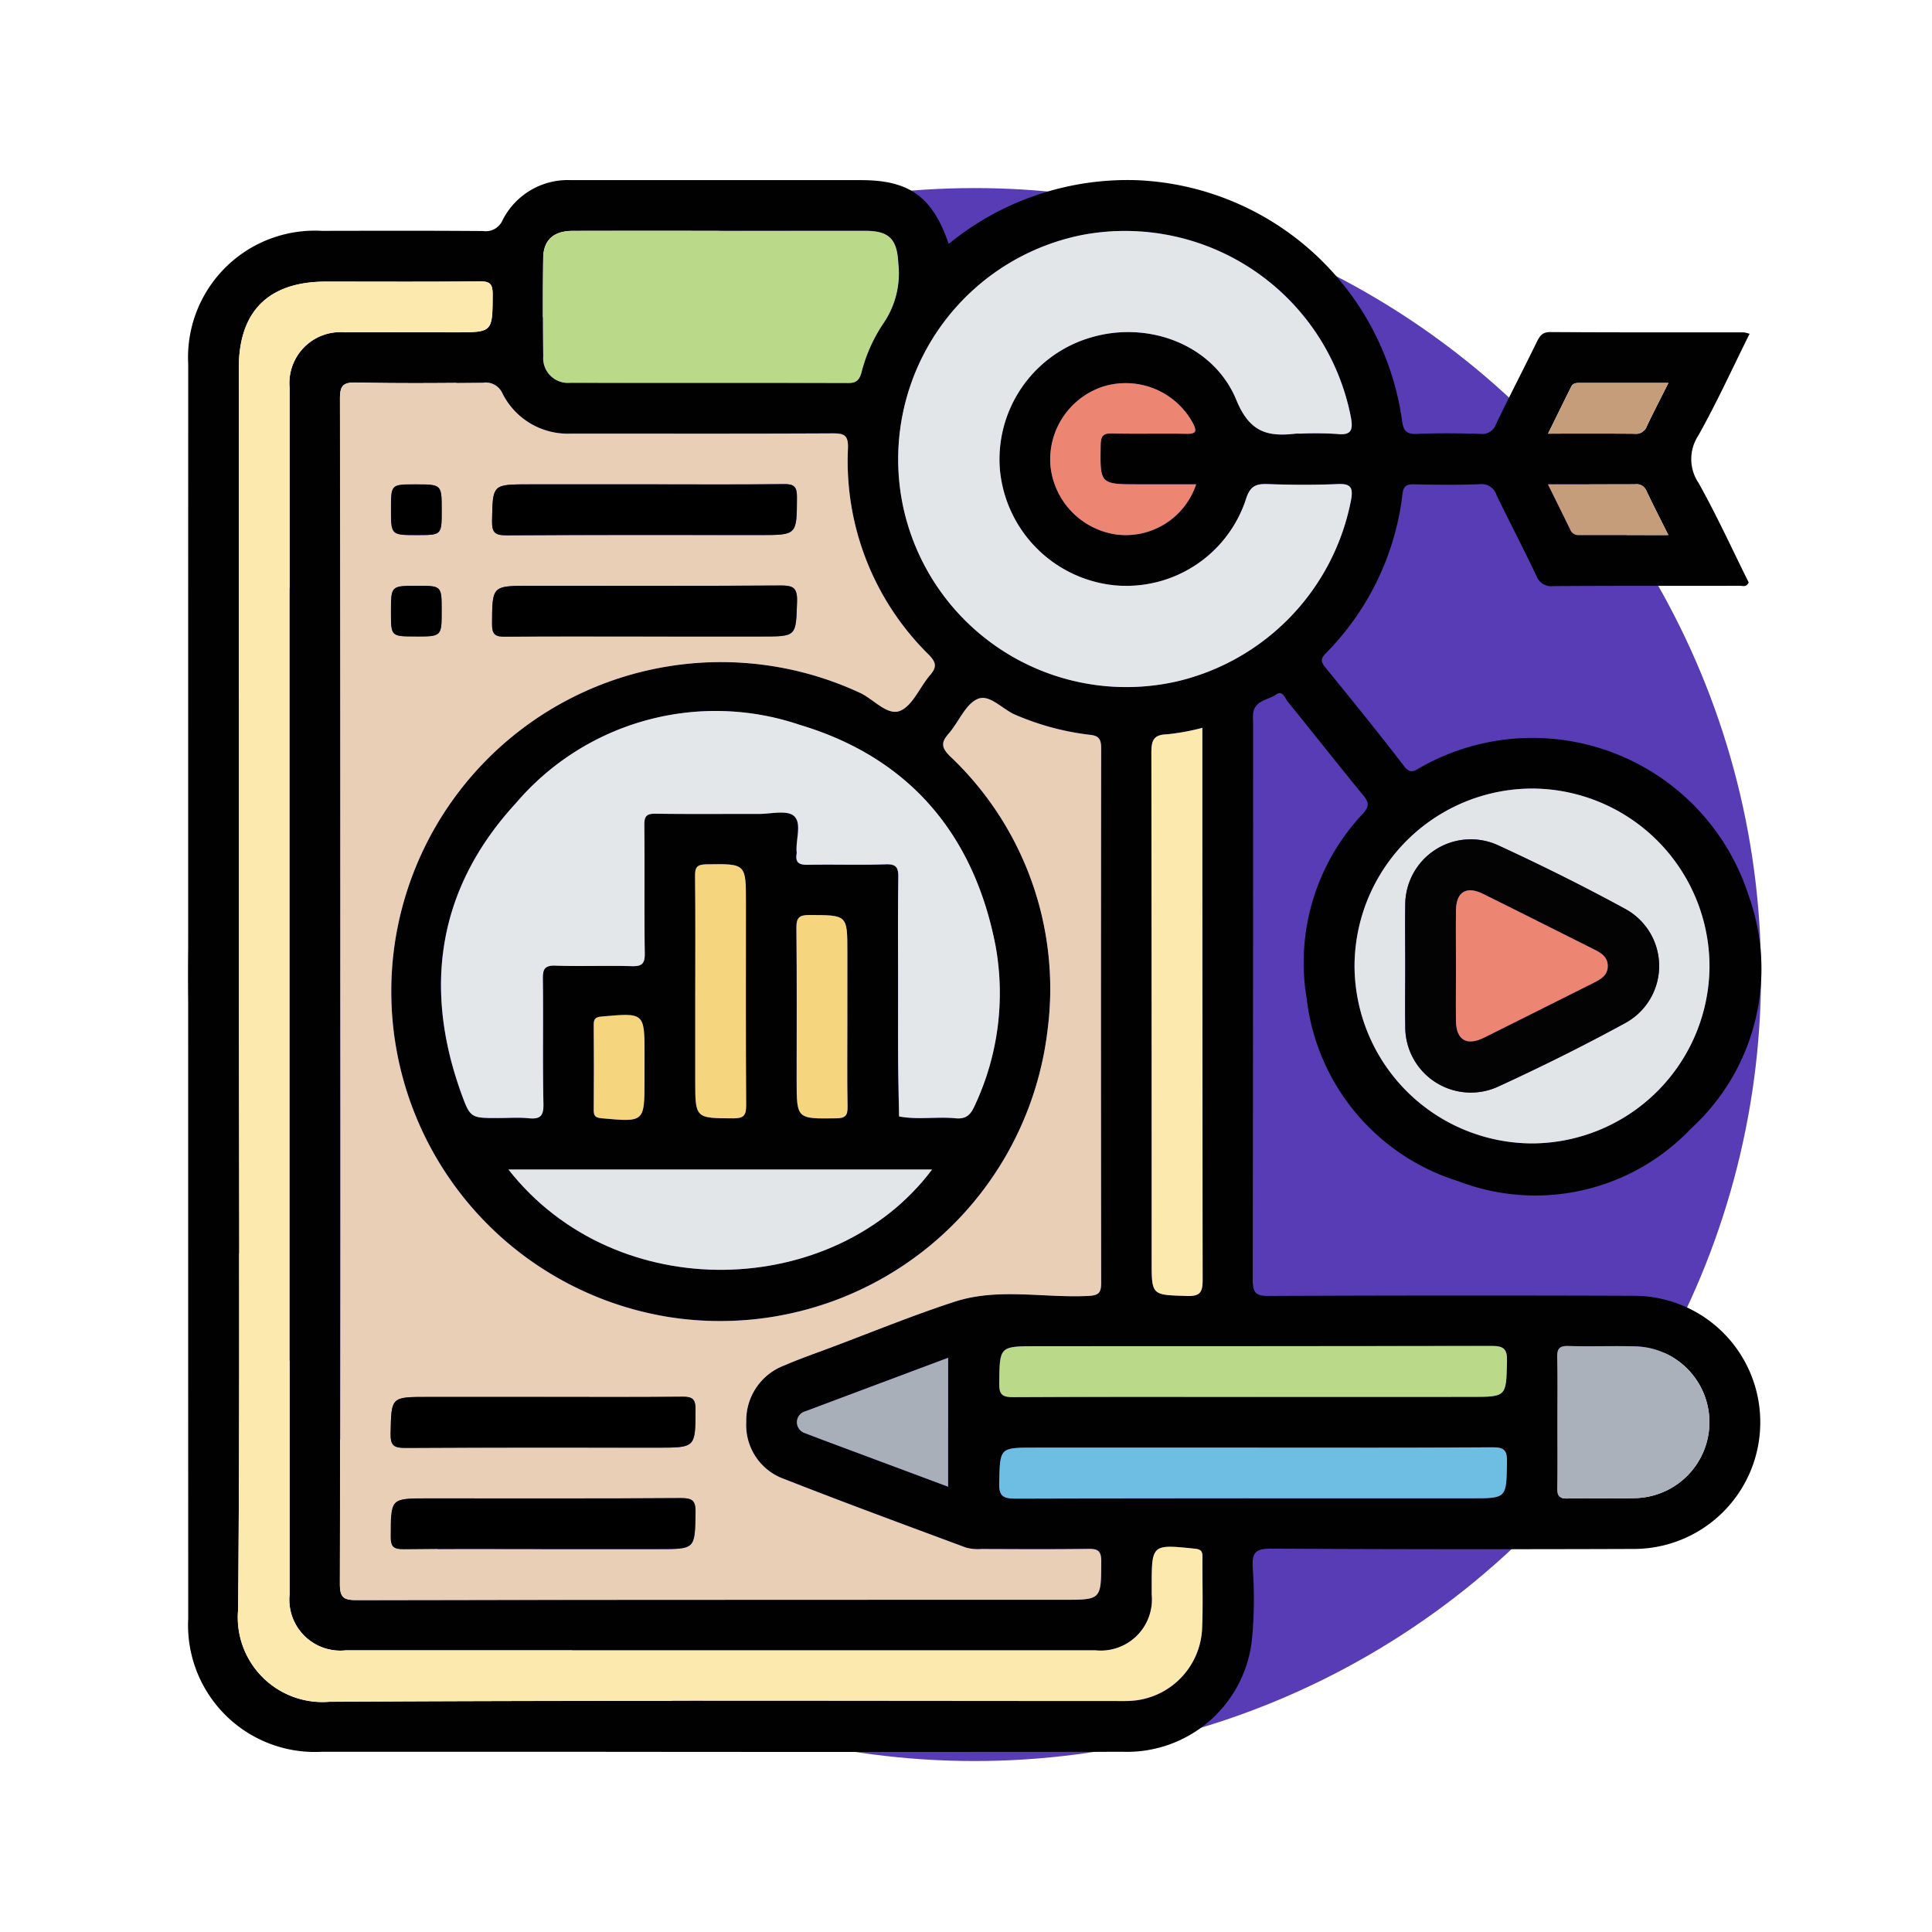 <svg xmlns="http://www.w3.org/2000/svg" width="113" height="113" viewBox="0 0 113 113">
  <g id="Grupo_957421" data-name="Grupo 957421" transform="translate(-424 -4330)">
    <circle id="Elipse_7706" data-name="Elipse 7706" cx="46" cy="46" r="46" transform="translate(435 4341)" fill="#583cb6"/>
    <rect id="Rectángulo_306469" data-name="Rectángulo 306469" width="113" height="113" transform="translate(424 4330)" fill="none"/>
    <g id="Grupo_957418" data-name="Grupo 957418" transform="translate(1278.625 4181.596)">
      <path id="Trazado_632591" data-name="Trazado 632591" d="M-799.135,162.669a16.506,16.506,0,0,1,11.046-3.724,16.35,16.35,0,0,1,15.463,14.023c.074.617.241.841.886.814,1.234-.053,2.472-.039,3.706,0a.85.85,0,0,0,.909-.574c.775-1.609,1.6-3.2,2.383-4.8.173-.353.325-.586.8-.582,3.769.026,7.539.015,11.308.018a1.882,1.882,0,0,1,.34.084c-1.006,2.018-1.921,4.031-3,5.952a2.5,2.5,0,0,0,.018,2.775c1.064,1.9,1.972,3.891,2.928,5.811-.126.3-.341.2-.5.2-3.645.007-7.291-.007-10.937.019a.916.916,0,0,1-.98-.606c-.755-1.585-1.567-3.142-2.332-4.722a.907.907,0,0,0-.97-.633c-1.3.05-2.6.034-3.892.007-.436-.009-.586.141-.636.564a15.863,15.863,0,0,1-4.49,9.323c-.3.31-.294.488-.028.815,1.559,1.915,3.114,3.835,4.62,5.792.386.5.631.24.976.05a13.282,13.282,0,0,1,19.18,7.548,12.641,12.641,0,0,1-3.395,13.6,12.538,12.538,0,0,1-13.588,3.071,12.715,12.715,0,0,1-8.874-10.646,12.693,12.693,0,0,1,3.288-10.858c.371-.417.361-.645.026-1.054-1.488-1.814-2.935-3.66-4.416-5.479-.168-.206-.308-.7-.673-.442-.468.334-1.229.333-1.359,1.081a3.256,3.256,0,0,0-.005.555q0,16.308-.021,32.617c0,.794.216.937.963.934q10.659-.046,21.318-.009a7.389,7.389,0,0,1,7.4,7.622A7.4,7.4,0,0,1-759.139,239q-10.567.037-21.133-.017c-.905-.006-1.13.215-1.085,1.1a24.628,24.628,0,0,1-.048,4.256,7.348,7.348,0,0,1-7.512,6.525q-15.618.018-31.236,0-7.832,0-15.664,0a7.417,7.417,0,0,1-7.8-7.782q-.005-36.694,0-73.387a7.411,7.411,0,0,1,7.8-7.789c3.152-.005,6.3-.014,9.454.011a1.063,1.063,0,0,0,1.134-.639,4.275,4.275,0,0,1,4.015-2.338q8.481,0,16.962,0C-801.445,158.94-800.084,159.909-799.135,162.669Zm-35.589,43.624q0,17.374-.02,34.748c0,.779.195.947.957.946q20.67-.038,41.34-.019c2.252,0,2.222,0,2.235-2.243,0-.652-.23-.741-.791-.733-2.07.029-4.14.014-6.21.008a2.713,2.713,0,0,1-.913-.084c-3.551-1.32-7.108-2.628-10.634-4.012a3.346,3.346,0,0,1-2.216-3.33,3.438,3.438,0,0,1,2.241-3.318c.875-.379,1.779-.693,2.673-1.029,2.423-.908,4.82-1.9,7.279-2.694,2.546-.826,5.206-.207,7.811-.337.606-.03.755-.177.754-.772q-.027-15.614,0-31.227c0-.524-.1-.772-.681-.821a15.582,15.582,0,0,1-4.272-1.141c-.791-.3-1.563-1.258-2.268-.955s-1.107,1.349-1.694,2.023c-.437.5-.455.8.069,1.319a18.71,18.71,0,0,1,5.709,16.05,19.286,19.286,0,0,1-22.131,16.762,19.293,19.293,0,0,1-16.108-21.4,19.286,19.286,0,0,1,27.295-15.1c.789.374,1.6,1.342,2.326,1.038s1.146-1.393,1.753-2.09c.416-.478.342-.753-.091-1.2a15.866,15.866,0,0,1-4.716-12.049c.026-.771-.2-.89-.892-.886-5.1.027-10.2.016-15.294.013a4.268,4.268,0,0,1-4.016-2.337,1.064,1.064,0,0,0-1.14-.638c-2.472.025-4.944.045-7.415-.009-.767-.017-.958.172-.956.949Q-834.7,189.012-834.724,206.293Zm-5.932.047c0,12.076.068,24.153-.044,36.228a4.954,4.954,0,0,0,5.331,5.373c15.292-.093,30.585-.042,45.878-.042.34,0,.68.01,1.019-.011a4.43,4.43,0,0,0,4.149-4.12c.07-1.417.013-2.841.027-4.261,0-.32-.039-.475-.435-.516-2.53-.261-2.534-.27-2.534,2.214,0,.154,0,.309,0,.463a2.993,2.993,0,0,1-3.292,3.265q-21.92,0-43.839,0a2.983,2.983,0,0,1-3.293-3.26q0-35.3,0-70.6a2.984,2.984,0,0,1,3.227-3.231c2.163-.008,4.325,0,6.488,0s2.152,0,2.163-2.215c0-.6-.145-.771-.757-.764-3,.033-5.994.015-8.991.015-3.354,0-5.1,1.729-5.1,5.054Q-840.657,188.133-840.657,206.34Zm62.095-32.573a19.578,19.578,0,0,1,2.13.016c.83.091.962-.208.825-.963a13.46,13.46,0,0,0-15.71-10.677,13.378,13.378,0,0,0-10.5,15.8,13.349,13.349,0,0,0,16.171,10.28A13.517,13.517,0,0,0-775.6,177.616c.126-.736-.062-.935-.8-.9-1.357.061-2.719.052-4.077,0-.7-.025-1.034.114-1.274.878a7.363,7.363,0,0,1-7.751,5.037,7.489,7.489,0,0,1-6.642-6.768,7.425,7.425,0,0,1,5.348-7.728c3.352-.983,7.155.427,8.486,3.672.779,1.9,1.837,2.15,3.471,1.96A2.388,2.388,0,0,1-778.562,173.767ZM-802.1,206.311c0,1.39-.007,2.78,0,4.169.007,1.075.036,2.15.055,3.224,1.1.208,2.206,0,3.3.108.654.064.9-.234,1.142-.778a15.474,15.474,0,0,0,1.2-9.313c-1.266-6.526-5.06-11.009-11.446-12.918a15.342,15.342,0,0,0-16.619,4.593c-4.508,4.9-5.448,10.689-3.181,16.96.526,1.456.568,1.441,2.168,1.441.587,0,1.178-.045,1.76.012.664.065.892-.1.876-.833-.055-2.439,0-4.879-.034-7.319-.007-.584.118-.793.747-.772,1.481.05,2.966-.013,4.448.03.6.017.775-.136.766-.753-.037-2.5,0-5-.027-7.5-.006-.523.138-.673.664-.664,2.008.03,4.016.008,6.024.014.706,0,1.643-.241,2.058.114.491.421.1,1.388.165,2.115a.366.366,0,0,1,0,.092c-.093.539.154.664.663.653,1.513-.032,3.028.024,4.54-.028.638-.022.751.2.742.777C-802.115,201.925-802.1,204.118-802.1,206.311Zm37.038,8.969a10.413,10.413,0,0,0,10.42-10.316,10.411,10.411,0,0,0-10.295-10.439,10.41,10.41,0,0,0-10.466,10.36A10.417,10.417,0,0,0-765.059,215.28Zm-47.367-53.374c-2.9,0-5.8-.007-8.7,0-1.122,0-1.714.537-1.727,1.591q-.035,2.868,0,5.736a1.445,1.445,0,0,0,1.571,1.557c5.429.013,10.858,0,16.287.012.468,0,.626-.183.75-.6a9.213,9.213,0,0,1,1.267-2.859,5.191,5.191,0,0,0,.891-3.559c-.07-1.378-.525-1.881-1.921-1.883Q-808.215,161.9-812.426,161.907Zm-12.46,54.9c6.347,8.086,19.125,7.552,24.776,0Zm40.586-25.833a13.212,13.212,0,0,1-2.062.375c-.8.02-.921.362-.919,1.078q.035,14.861.016,29.721c0,2.033,0,1.987,2.053,2.051.808.025.931-.236.929-.972q-.038-15.648-.017-31.3Zm2.924,39.133H-768.6c2.1,0,2.066,0,2.116-2.087.018-.75-.218-.895-.92-.893q-13.286.035-26.573.016c-2.211,0-2.181,0-2.206,2.18-.008.667.193.8.825.8C-790.7,230.1-786.036,230.108-781.375,230.108Zm.145,2.966H-794.1c-2.069,0-2.029,0-2.084,2.026-.021.769.178.96.952.957,8.888-.03,17.777-.019,26.665-.019,2.077,0,2.045,0,2.082-2.119.012-.689-.16-.868-.858-.863C-771.972,233.09-776.6,233.074-781.23,233.074Zm17.695-1.463c0,1.264.016,2.528-.009,3.792-.009.449.071.662.594.648,1.356-.038,2.715.024,4.07-.026a4.446,4.446,0,0,0,4.24-4.408,4.446,4.446,0,0,0-4.279-4.462c-1.325-.042-2.653.017-3.977-.024-.551-.017-.661.19-.649.688C-763.515,229.082-763.536,230.347-763.536,231.611Zm-21.127-54.878h-3.313c-2.325,0-2.308,0-2.27-2.3.008-.517.132-.689.667-.676,1.45.036,2.9-.006,4.351.021.567.011.62-.143.377-.622A4.474,4.474,0,0,0-790.055,171a4.489,4.489,0,0,0-3.132,4.606,4.511,4.511,0,0,0,3.915,4.069A4.34,4.34,0,0,0-784.662,176.733Zm-29.3,29.658v5.181c0,2.26,0,2.233,2.227,2.243.622,0,.755-.185.751-.772-.025-3.948-.013-7.9-.013-11.843,0-2.3,0-2.277-2.32-2.241-.535.008-.662.168-.656.678C-813.946,201.887-813.961,204.139-813.961,206.39Zm14.789,28.968V227.82c-2.824,1.058-5.581,2.088-8.336,3.125a.668.668,0,0,0-.507.69.687.687,0,0,0,.5.6c.658.258,1.322.5,1.984.75Zm-5.891-27.393v-3.885c0-2.173,0-2.149-2.218-2.158-.6,0-.768.156-.762.762.032,2.959.015,5.919.015,8.879,0,2.3,0,2.282,2.311,2.249.52-.007.676-.143.666-.667C-805.083,211.419-805.063,209.692-805.063,207.965Zm-11.865,2.869V210.1c0-2.471,0-2.461-2.5-2.237-.354.032-.475.123-.472.48q.021,2.494,0,4.988c0,.355.115.45.47.482,2.5.226,2.5.236,2.5-2.236Zm59.887-40.032h-5.121c-.217,0-.443-.017-.561.22-.44.886-.876,1.774-1.355,2.745,1.793,0,3.424-.007,5.055.006a.673.673,0,0,0,.719-.427C-757.932,172.541-757.518,171.754-757.041,170.8Zm-7.044,5.93c.466.944.886,1.788,1.3,2.635a.505.505,0,0,0,.5.331c1.707-.006,3.414,0,5.243,0-.474-.951-.895-1.765-1.285-2.593a.616.616,0,0,0-.658-.374C-760.645,176.738-762.3,176.733-764.086,176.733Z" transform="translate(0 0)" fill="#010101"/>
      <path id="Trazado_632592" data-name="Trazado 632592" d="M-819.69,226.343q0-17.281-.019-34.563c0-.776.188-.965.956-.949,2.471.054,4.943.034,7.415.009a1.063,1.063,0,0,1,1.14.638,4.268,4.268,0,0,0,4.016,2.337c5.1,0,10.2.014,15.294-.013.691,0,.918.115.892.886a15.866,15.866,0,0,0,4.716,12.049c.434.444.508.719.091,1.2-.607.7-1.01,1.78-1.753,2.09s-1.537-.663-2.326-1.038a19.286,19.286,0,0,0-27.295,15.1,19.293,19.293,0,0,0,16.108,21.4,19.286,19.286,0,0,0,22.131-16.762,18.71,18.71,0,0,0-5.709-16.05c-.524-.522-.506-.816-.069-1.319.587-.674.974-1.714,1.694-2.023s1.477.65,2.269.955a15.582,15.582,0,0,0,4.272,1.141c.585.049.682.3.681.821q-.022,15.614,0,31.227c0,.6-.147.742-.754.772-2.605.13-5.265-.489-7.811.337-2.459.8-4.856,1.786-7.279,2.694-.894.335-1.8.649-2.673,1.029a3.438,3.438,0,0,0-2.241,3.318,3.346,3.346,0,0,0,2.216,3.33c3.526,1.384,7.083,2.692,10.634,4.012a2.712,2.712,0,0,0,.913.084c2.07.007,4.14.021,6.21-.008.561-.008.795.081.791.733-.013,2.243.017,2.243-2.235,2.243q-20.67,0-41.34.019c-.762,0-.958-.167-.957-.946Q-819.667,243.717-819.69,226.343Zm17.892-29.561h-6.852c-2.154,0-2.12,0-2.161,2.127-.013.7.17.859.86.854,4.938-.032,9.876-.017,14.814-.017,2.172,0,2.147,0,2.158-2.22,0-.608-.162-.766-.764-.759C-796.428,196.8-799.113,196.782-801.8,196.782Zm-.167,8.9h6.944c2.031,0,1.984,0,2.049-2.058.026-.818-.251-.929-.979-.924-4.877.033-9.753.017-14.63.017-2.247,0-2.217,0-2.23,2.243,0,.651.228.738.79.733C-807.336,205.663-804.651,205.677-801.965,205.677Zm-5.866,44.48h-6.76c-2.146,0-2.11,0-2.153,2.136-.014.713.2.849.869.845,4.907-.03,9.815-.016,14.722-.016,2.258,0,2.231,0,2.243-2.228,0-.623-.186-.756-.773-.749C-802.4,250.174-805.115,250.158-807.831,250.158Zm-.093,8.9h6.852c2.156,0,2.123,0,2.163-2.124.013-.691-.16-.863-.856-.858-4.938.033-9.877.018-14.815.018-2.174,0-2.15,0-2.16,2.217,0,.6.152.77.76.762C-813.295,259.034-810.609,259.053-807.924,259.053Zm-5.835-60.764c0-1.507,0-1.507-1.55-1.507-1.416,0-1.416,0-1.416,1.457,0,1.507,0,1.507,1.55,1.507C-813.758,199.747-813.758,199.747-813.758,198.289Zm-1.527,7.388c1.527,0,1.527,0,1.527-1.53,0-1.435,0-1.435-1.438-1.435-1.527,0-1.527,0-1.527,1.53C-816.724,205.677-816.724,205.677-815.286,205.677Z" transform="translate(-15.034 -20.049)" fill="#e9cfb6"/>
      <path id="Trazado_632593" data-name="Trazado 632593" d="M-835.707,216.359q0-18.207,0-36.414c0-3.326,1.744-5.054,5.1-5.054,3,0,5.994.018,8.991-.015.612-.007.76.166.757.764-.011,2.215.012,2.215-2.163,2.215s-4.325-.006-6.488,0a2.984,2.984,0,0,0-3.227,3.231q0,35.3,0,70.6a2.983,2.983,0,0,0,3.293,3.26q21.92,0,43.839,0a2.993,2.993,0,0,0,3.292-3.265c0-.154,0-.309,0-.463,0-2.484,0-2.475,2.534-2.214.4.041.438.2.435.516-.013,1.42.043,2.844-.027,4.261a4.43,4.43,0,0,1-4.149,4.12c-.339.021-.679.011-1.019.011-15.293,0-30.586-.051-45.878.042a4.954,4.954,0,0,1-5.331-5.373C-835.638,240.512-835.707,228.435-835.707,216.359Z" transform="translate(-4.95 -10.019)" fill="#fbe9ae"/>
      <path id="Trazado_632594" data-name="Trazado 632594" d="M-708.3,178.759a2.387,2.387,0,0,0-.278,0c-1.633.19-2.691-.063-3.471-1.96-1.332-3.245-5.135-4.656-8.486-3.672a7.425,7.425,0,0,0-5.348,7.728,7.489,7.489,0,0,0,6.642,6.769,7.363,7.363,0,0,0,7.751-5.037c.24-.764.576-.9,1.274-.878,1.357.049,2.72.058,4.077,0,.742-.033.929.166.8.9a13.517,13.517,0,0,1-10.053,10.609,13.349,13.349,0,0,1-16.171-10.28,13.378,13.378,0,0,1,10.5-15.8,13.46,13.46,0,0,1,15.71,10.677c.137.755.006,1.054-.825.963A19.579,19.579,0,0,0-708.3,178.759Z" transform="translate(-70.259 -4.992)" fill="#e3e6e9"/>
      <path id="Trazado_632595" data-name="Trazado 632595" d="M-777.048,258.93c0-2.193-.019-4.386.013-6.578.008-.576-.1-.8-.742-.777-1.512.052-3.028,0-4.54.028-.509.011-.756-.114-.663-.653a.363.363,0,0,0,0-.092c-.064-.727.326-1.694-.165-2.115-.414-.355-1.352-.112-2.058-.114-2.008-.006-4.017.016-6.024-.014-.525-.008-.669.141-.664.664.027,2.5-.01,5,.027,7.5.009.616-.17.77-.766.753-1.482-.043-2.967.02-4.448-.03-.629-.022-.755.187-.747.772.032,2.44-.02,4.881.034,7.319.016.728-.211.9-.876.833-.581-.057-1.173-.012-1.76-.012-1.6,0-1.642.015-2.168-1.441-2.267-6.271-1.326-12.057,3.181-16.96a15.342,15.342,0,0,1,16.62-4.593c6.387,1.909,10.18,6.392,11.446,12.918a15.474,15.474,0,0,1-1.2,9.313c-.238.543-.488.841-1.142.778-1.1-.107-2.206.1-3.3-.108-.019-1.075-.047-2.149-.055-3.224C-777.055,261.71-777.048,260.32-777.048,258.93Z" transform="translate(-25.048 -52.619)" fill="#e4e7ea"/>
      <path id="Trazado_632596" data-name="Trazado 632596" d="M-649.56,275.526A10.417,10.417,0,0,1-659.9,265.132a10.41,10.41,0,0,1,10.466-10.36,10.411,10.411,0,0,1,10.295,10.439A10.413,10.413,0,0,1-649.56,275.526Zm-7.375-10.379c0,1.172-.018,2.345,0,3.517a3.836,3.836,0,0,0,5.476,3.521c2.486-1.145,4.943-2.365,7.346-3.675a3.8,3.8,0,0,0,0-6.723c-2.4-1.309-4.86-2.529-7.345-3.676a3.835,3.835,0,0,0-5.478,3.518C-656.954,262.8-656.935,263.975-656.935,265.147Z" transform="translate(-115.499 -60.246)" fill="#e2e5e8"/>
      <path id="Trazado_632597" data-name="Trazado 632597" d="M-777.288,166.928q4.211,0,8.421,0c1.4,0,1.851.5,1.921,1.883a5.192,5.192,0,0,1-.891,3.559,9.211,9.211,0,0,0-1.267,2.859c-.124.414-.282.6-.75.6-5.429-.015-10.858,0-16.287-.012a1.445,1.445,0,0,1-1.571-1.557q-.037-2.868,0-5.736c.013-1.054.6-1.587,1.727-1.591C-783.087,166.922-780.188,166.928-777.288,166.928Z" transform="translate(-35.138 -5.022)" fill="#bbda89"/>
      <path id="Trazado_632598" data-name="Trazado 632598" d="M-793.163,314.776h24.776C-774.038,322.328-786.816,322.862-793.163,314.776Z" transform="translate(-31.723 -97.968)" fill="#e3e6e9"/>
      <path id="Trazado_632599" data-name="Trazado 632599" d="M-688.915,245.209v.958q0,15.648.017,31.3c0,.736-.12,1-.929.972-2.052-.064-2.054-.018-2.054-2.051q0-14.861-.016-29.721c0-.716.12-1.058.919-1.078A13.213,13.213,0,0,0-688.915,245.209Z" transform="translate(-95.385 -54.235)" fill="#fbe9ae"/>
      <path id="Trazado_632600" data-name="Trazado 632600" d="M-701.059,345.547c-4.66,0-9.321-.013-13.981.014-.632,0-.833-.132-.825-.8.026-2.18,0-2.18,2.206-2.18q13.287,0,26.573-.016c.7,0,.938.142.92.893-.05,2.086-.012,2.087-2.116,2.087Z" transform="translate(-80.316 -115.439)" fill="#bbda89"/>
      <path id="Trazado_632601" data-name="Trazado 632601" d="M-700.919,358.55c4.629,0,9.259.016,13.888-.018.7-.005.87.174.858.863-.037,2.119-.005,2.119-2.082,2.119-8.888,0-17.777-.011-26.665.019-.775,0-.973-.188-.952-.957.055-2.025.015-2.026,2.084-2.026Z" transform="translate(-80.311 -125.476)" fill="#6ebee4"/>
      <path id="Trazado_632602" data-name="Trazado 632602" d="M-627.971,347.053c0-1.264.02-2.528-.01-3.792-.012-.5.1-.705.649-.689,1.325.041,2.653-.018,3.978.024a4.446,4.446,0,0,1,4.279,4.462,4.446,4.446,0,0,1-4.24,4.408c-1.355.05-2.714-.012-4.07.026-.523.014-.6-.2-.594-.648C-627.955,349.581-627.971,348.316-627.971,347.053Z" transform="translate(-135.565 -115.442)" fill="#aab1bb"/>
      <path id="Trazado_632603" data-name="Trazado 632603" d="M-699.3,196.836a4.34,4.34,0,0,1-4.609,2.941,4.511,4.511,0,0,1-3.915-4.069,4.489,4.489,0,0,1,3.132-4.606,4.474,4.474,0,0,1,5.206,2.156c.242.479.19.632-.377.622-1.45-.027-2.9.014-4.351-.021-.536-.013-.659.159-.667.676-.038,2.3-.056,2.3,2.27,2.3Z" transform="translate(-85.366 -20.104)" fill="#ec8673"/>
      <path id="Trazado_632604" data-name="Trazado 632604" d="M-763.761,274.127c0-2.251.014-4.5-.011-6.754-.006-.51.121-.67.656-.678,2.32-.036,2.32-.055,2.32,2.241,0,3.947-.012,7.9.013,11.843,0,.587-.129.775-.751.772-2.227-.01-2.227.016-2.227-2.243Z" transform="translate(-50.199 -67.737)" fill="#f5d67f"/>
      <path id="Trazado_632605" data-name="Trazado 632605" d="M-738.89,351.969l-6.356-2.372c-.662-.247-1.326-.493-1.984-.75a.687.687,0,0,1-.5-.6.668.668,0,0,1,.507-.69c2.755-1.037,5.512-2.067,8.336-3.125Z" transform="translate(-60.282 -116.611)" fill="#a8afb9"/>
      <path id="Trazado_632606" data-name="Trazado 632606" d="M-744.827,280.734c0,1.727-.02,3.454.012,5.18.01.524-.146.66-.666.667-2.311.033-2.311.051-2.311-2.249,0-2.96.017-5.92-.014-8.879-.006-.605.158-.764.762-.762,2.218.009,2.218-.015,2.218,2.158Z" transform="translate(-60.237 -72.769)" fill="#f5d67f"/>
      <path id="Trazado_632607" data-name="Trazado 632607" d="M-776.762,293.495v.739c0,2.472,0,2.462-2.5,2.236-.355-.032-.473-.127-.47-.482q.021-2.494,0-4.988c0-.357.118-.449.472-.481,2.5-.224,2.5-.234,2.5,2.237Z" transform="translate(-40.166 -82.66)" fill="#f5d67f"/>
      <path id="Trazado_632608" data-name="Trazado 632608" d="M-622.377,190.886c-.476.952-.891,1.738-1.264,2.543a.672.672,0,0,1-.719.427c-1.631-.013-3.262-.006-5.055-.006.479-.971.915-1.859,1.355-2.745.118-.237.344-.22.562-.22Z" transform="translate(-134.664 -20.084)" fill="#c69d7b"/>
      <path id="Trazado_632609" data-name="Trazado 632609" d="M-629.433,206.851c1.785,0,3.441,0,5.1,0a.616.616,0,0,1,.658.374c.39.828.811,1.642,1.285,2.593-1.829,0-3.536,0-5.243,0a.505.505,0,0,1-.5-.331C-628.547,208.639-628.967,207.795-629.433,206.851Z" transform="translate(-134.653 -30.118)" fill="#c69d7b"/>
      <path id="Trazado_632610" data-name="Trazado 632610" d="M-786.734,206.833c2.685,0,5.371.019,8.056-.014.6-.007.766.151.764.759-.01,2.22.014,2.22-2.158,2.22-4.938,0-9.877-.015-14.814.017-.689,0-.873-.157-.86-.854.04-2.127.007-2.127,2.161-2.127Z" transform="translate(-30.099 -30.1)"/>
      <path id="Trazado_632611" data-name="Trazado 632611" d="M-786.9,225.764c-2.685,0-5.371-.014-8.056.012-.561.005-.793-.082-.79-.733.013-2.243-.017-2.243,2.23-2.243,4.877,0,9.753.016,14.63-.017.727,0,1,.107.979.924-.065,2.056-.018,2.058-2.049,2.058Z" transform="translate(-30.1 -40.135)"/>
      <path id="Trazado_632612" data-name="Trazado 632612" d="M-802.812,350.571c2.716,0,5.432.017,8.148-.013.587-.007.776.127.773.749-.011,2.228.015,2.228-2.243,2.228-4.908,0-9.815-.014-14.722.016-.673,0-.883-.132-.869-.845.043-2.135.007-2.136,2.153-2.136Z" transform="translate(-20.054 -120.462)"/>
      <path id="Trazado_632613" data-name="Trazado 632613" d="M-802.9,369.5c-2.685,0-5.371-.019-8.055.015-.608.007-.763-.161-.76-.762.01-2.217-.014-2.217,2.16-2.217,4.938,0,9.877.016,14.815-.018.7,0,.869.167.856.858-.04,2.124-.007,2.124-2.163,2.124Z" transform="translate(-20.062 -130.495)"/>
      <path id="Trazado_632614" data-name="Trazado 632614" d="M-808.7,208.365c0,1.457,0,1.457-1.416,1.457-1.55,0-1.55,0-1.55-1.507,0-1.457,0-1.457,1.416-1.457C-808.7,206.858-808.7,206.858-808.7,208.365Z" transform="translate(-20.089 -30.125)"/>
      <path id="Trazado_632615" data-name="Trazado 632615" d="M-810.23,225.793c-1.439,0-1.439,0-1.439-1.434,0-1.53,0-1.53,1.527-1.53,1.438,0,1.438,0,1.438,1.435C-808.7,225.793-808.7,225.793-810.23,225.793Z" transform="translate(-20.089 -40.165)"/>
      <path id="Trazado_632616" data-name="Trazado 632616" d="M-651.927,270.168c0-1.173-.018-2.345,0-3.518a3.835,3.835,0,0,1,5.478-3.518c2.485,1.147,4.941,2.367,7.345,3.676a3.8,3.8,0,0,1,0,6.723c-2.4,1.31-4.859,2.531-7.346,3.675a3.836,3.836,0,0,1-5.476-3.521C-651.945,272.514-651.927,271.341-651.927,270.168Zm2.967-.022c0,1.078-.012,2.156,0,3.233.016,1.114.625,1.484,1.637.983,2.149-1.064,4.288-2.149,6.434-3.219.433-.215.826-.456.807-1.009-.018-.5-.384-.727-.787-.928-2.174-1.083-4.339-2.185-6.517-3.259-.966-.477-1.556-.108-1.573.965S-648.96,269.068-648.96,270.146Z" transform="translate(-120.507 -65.267)" fill="#030303"/>
      <path id="Trazado_632617" data-name="Trazado 632617" d="M-643.934,275.2c0-1.078-.013-2.156,0-3.234s.607-1.442,1.573-.965c2.178,1.075,4.343,2.176,6.517,3.259.4.2.77.426.787.928.019.553-.374.794-.807,1.009-2.146,1.069-4.285,2.155-6.434,3.219-1.012.5-1.621.131-1.637-.983C-643.947,277.354-643.934,276.276-643.934,275.2Z" transform="translate(-125.533 -70.319)" fill="#ec8673"/>
    </g>
  </g>
</svg>
